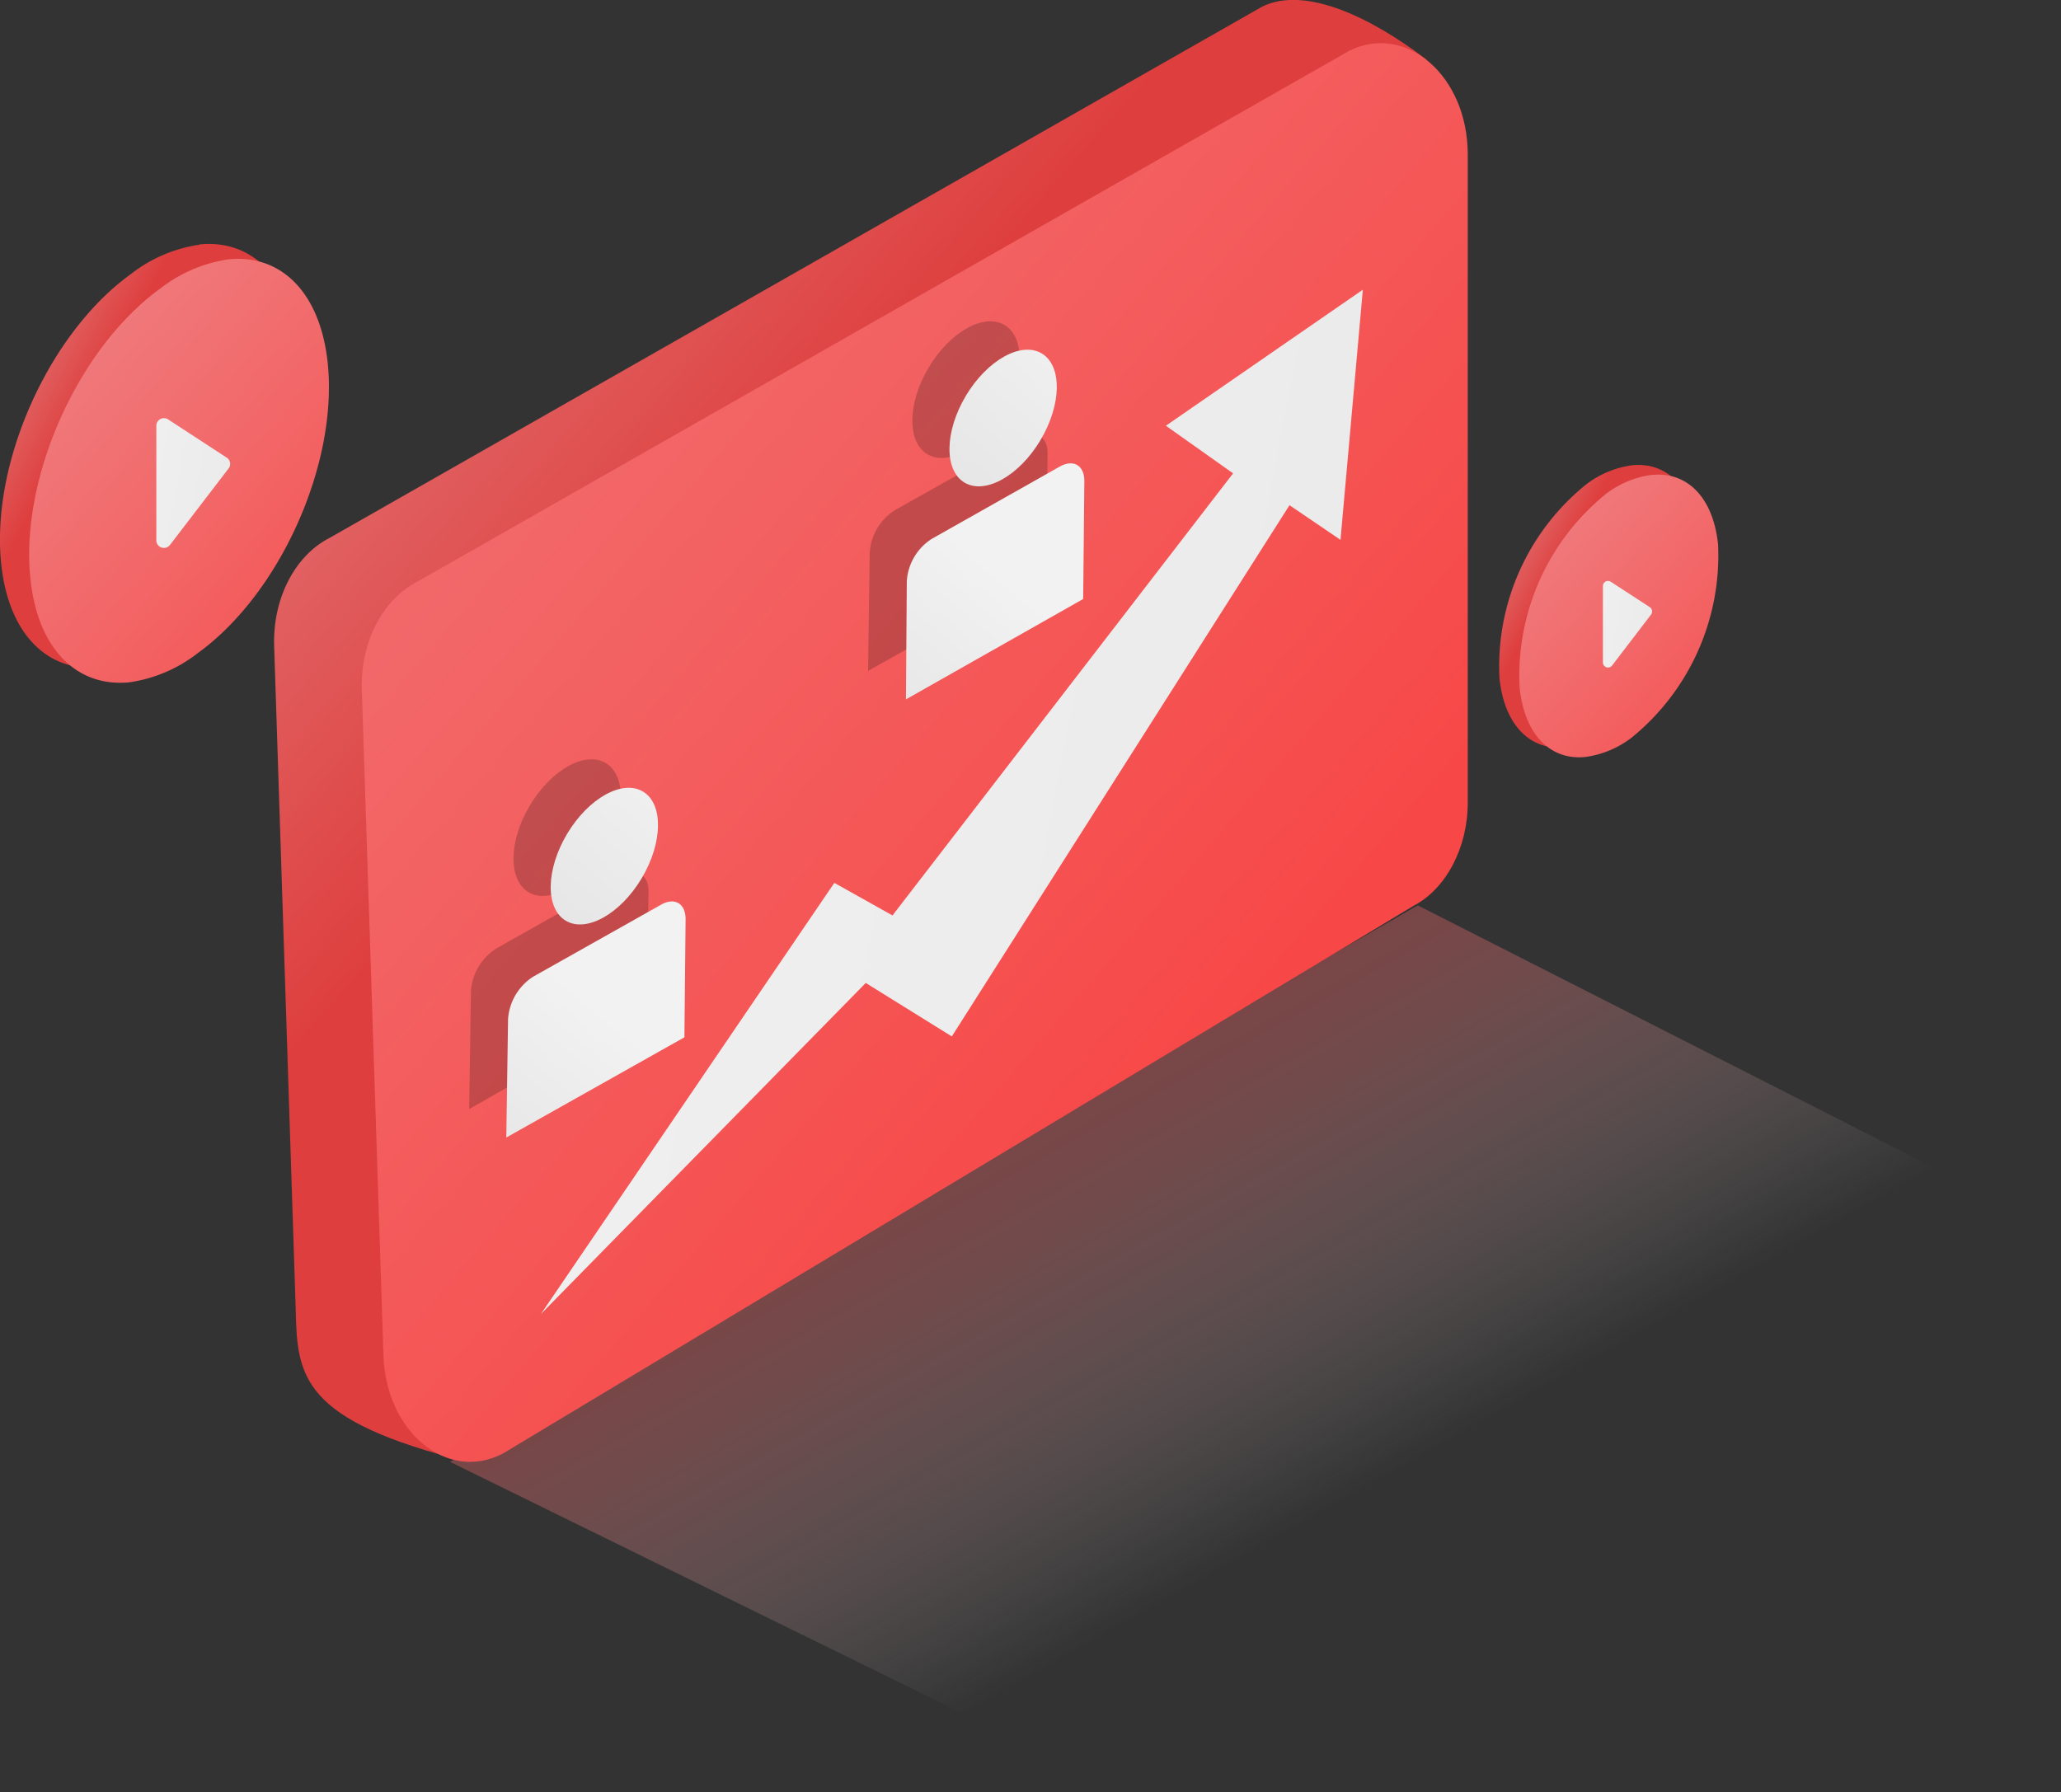<svg xmlns="http://www.w3.org/2000/svg" xmlns:xlink="http://www.w3.org/1999/xlink" viewBox="0 0 141.05 122.68"><rect x="0" y="0" width="141.05" height="122.68" fill="#333333" stroke="none"/><defs><style>.cls-1{opacity:0.4;fill:url(#linear-gradient);}.cls-2{fill:url(#linear-gradient-2);}.cls-3{fill:url(#linear-gradient-3);}.cls-4{opacity:0.2;}.cls-5{fill:url(#linear-gradient-4);}.cls-6{fill:url(#linear-gradient-5);}.cls-7{fill:url(#linear-gradient-6);}.cls-8{fill:url(#linear-gradient-7);}.cls-9{fill:url(#linear-gradient-8);}.cls-10{fill:url(#linear-gradient-9);}.cls-11{fill:url(#linear-gradient-10);}.cls-12{fill:url(#linear-gradient-11);}.cls-13{fill:url(#linear-gradient-12);}.cls-14{fill:url(#linear-gradient-13);}.cls-15{fill:url(#linear-gradient-14);}</style><linearGradient id="linear-gradient" x1="65.02" y1="55.05" x2="91.89" y2="102.79" gradientUnits="userSpaceOnUse"><stop offset="0.38" stop-color="#e46266"/><stop offset="0.44" stop-color="#e5686c" stop-opacity="0.96"/><stop offset="0.53" stop-color="#e7777b" stop-opacity="0.86"/><stop offset="0.64" stop-color="#ea9195" stop-opacity="0.69"/><stop offset="0.78" stop-color="#efb4b8" stop-opacity="0.46"/><stop offset="0.92" stop-color="#f5e0e4" stop-opacity="0.17"/><stop offset="1" stop-color="#f9fafe" stop-opacity="0"/></linearGradient><linearGradient id="linear-gradient-2" x1="48.46" y1="39.87" x2="-20.8" y2="-21.17" gradientUnits="userSpaceOnUse"><stop offset="0" stop-color="#de3f3e"/><stop offset="0.25" stop-color="#e16263"/><stop offset="0.58" stop-color="#e58b8e"/><stop offset="0.85" stop-color="#e7a4a8"/><stop offset="1" stop-color="#e8adb2"/></linearGradient><linearGradient id="linear-gradient-3" x1="86.3" y1="71.35" x2="-98.4" y2="-88.31" gradientUnits="userSpaceOnUse"><stop offset="0" stop-color="#f74746"/><stop offset="0.21" stop-color="#f36263"/><stop offset="0.56" stop-color="#ed8b8e"/><stop offset="0.84" stop-color="#e9a4a8"/><stop offset="1" stop-color="#e8adb2"/></linearGradient><linearGradient id="linear-gradient-4" x1="-394.98" y1="-567.03" x2="-372.52" y2="-545.72" gradientTransform="matrix(-0.87, 0.49, -0.01, 1.15, -280.46, 885.17)" gradientUnits="userSpaceOnUse"><stop offset="0" stop-color="#f2f2f2"/><stop offset="1" stop-color="#ccc"/></linearGradient><linearGradient id="linear-gradient-5" x1="-396.44" y1="-577.57" x2="-371.76" y2="-554.17" gradientTransform="matrix(-0.87, -0.5, -1, 0.58, -845.65, 168.67)" xlink:href="#linear-gradient-4"/><linearGradient id="linear-gradient-6" x1="-363.82" y1="-554.32" x2="-341.35" y2="-533.02" xlink:href="#linear-gradient-4"/><linearGradient id="linear-gradient-7" x1="-365.27" y1="-564.87" x2="-340.59" y2="-541.46" gradientTransform="matrix(-0.87, -0.5, -1, 0.58, -833.2, 206.69)" xlink:href="#linear-gradient-4"/><linearGradient id="linear-gradient-8" x1="5.51" y1="28.68" x2="-9.88" y2="20.46" xlink:href="#linear-gradient-2"/><linearGradient id="linear-gradient-9" x1="29.86" y1="47.65" x2="-32.75" y2="-7.26" xlink:href="#linear-gradient-3"/><linearGradient id="linear-gradient-10" x1="6.27" y1="32.1" x2="55.5" y2="41.61" gradientTransform="matrix(1, 0, 0, 1, 0, 0)" xlink:href="#linear-gradient-4"/><linearGradient id="linear-gradient-11" x1="106.24" y1="39.81" x2="95.97" y2="34.32" xlink:href="#linear-gradient-2"/><linearGradient id="linear-gradient-12" x1="122.48" y1="52.47" x2="80.71" y2="15.82" xlink:href="#linear-gradient-3"/><linearGradient id="linear-gradient-13" x1="106.74" y1="42.09" x2="139.6" y2="48.43" gradientTransform="matrix(1, 0, 0, 1, 0, 0)" xlink:href="#linear-gradient-4"/><linearGradient id="linear-gradient-14" x1="14.88" y1="45.18" x2="408.4" y2="121.15" gradientTransform="matrix(1, 0, 0, 1, 0, 0)" xlink:href="#linear-gradient-4"/></defs><title>Asset 17</title><g id="Layer_2" data-name="Layer 2"><g id="Layer_1-2" data-name="Layer 1"><polygon class="cls-1" points="76.88 122.68 30.8 100.06 97.03 61.97 141.05 84.34 76.88 122.68"/><path class="cls-2" d="M18.76,44.15l1.48,45.52c.1,4.51.34,7.56,11.79,10.39.56.14-4.19-3.26-3.61-3.57L90.74,59c2.24-1.17,3.71-4,3.71-7.05V7.57c0-1.33,4-2.87,3.07-3.57C93.82,1.19,89.3-1,86.37.46L22.57,36.81C20.21,38,18.68,40.92,18.76,44.15Z"/><path class="cls-3" d="M24.76,47.15l1.48,45.52c.12,5.31,4.34,8.82,8.18,6.82L96.74,62c2.24-1.17,3.71-4,3.71-7.05V10.57c0-5.35-4.19-9-8.08-7.11L28.57,39.81C26.21,41,24.68,43.92,24.76,47.15Z"/><g class="cls-4"><path d="M59.52,37.83a3.73,3.73,0,0,1,1.72-2.91L70,30c.94-.53,1.7-.09,1.69,1l-.08,8.07L59.41,45.92Z"/><ellipse cx="66.11" cy="26.67" rx="5.15" ry="2.97" transform="translate(9.29 69.72) rotate(-59.12)"/></g><path class="cls-5" d="M62.06,39.78a3.71,3.71,0,0,1,1.73-2.91l8.73-4.93c.94-.53,1.7-.09,1.69,1L74.13,41,62,47.87Z"/><ellipse class="cls-6" cx="68.66" cy="28.62" rx="5.15" ry="2.97" transform="translate(8.85 72.85) rotate(-59.12)"/><g class="cls-4"><path d="M32.23,67.81A3.76,3.76,0,0,1,34,64.9L42.69,60c.94-.54,1.7-.09,1.69,1L44.29,69,32.11,75.91Z"/><ellipse cx="38.82" cy="56.65" rx="5.15" ry="2.97" transform="translate(-29.73 60.89) rotate(-59.12)"/></g><path class="cls-7" d="M34.77,69.76a3.76,3.76,0,0,1,1.72-2.91l8.74-4.92c.94-.54,1.7-.09,1.69,1L46.84,71,34.65,77.86Z"/><ellipse class="cls-8" cx="41.36" cy="58.6" rx="5.15" ry="2.97" transform="translate(-30.16 64.02) rotate(-59.12)"/><path class="cls-9" d="M13.65,16.75a9.9,9.9,0,0,0-4.68,2C3.35,22.79-.63,31.67.08,38.57c.5,4.89,3.23,7.47,6.78,7.11a9.9,9.9,0,0,0,4.68-2c5.62-4.06,9.6-12.94,8.89-19.84-.51-4.89-3.23-7.47-6.78-7.11Z"/><path class="cls-10" d="M15.65,17.75a9.9,9.9,0,0,0-4.68,2c-5.62,4.06-9.6,12.94-8.89,19.84.5,4.89,3.23,7.47,6.78,7.11a9.9,9.9,0,0,0,4.68-2c5.62-4.06,9.6-12.94,8.89-19.84-.51-4.89-3.23-7.47-6.78-7.11Z"/><path class="cls-11" d="M10.7,37V29.15a.52.52,0,0,1,.81-.44l4,2.61a.51.51,0,0,1,.13.75l-4,5.22A.52.52,0,0,1,10.7,37Z"/><path class="cls-12" d="M111.67,31.85a6.64,6.64,0,0,0-3.12,1.31,16,16,0,0,0-5.93,13.25c.33,3.26,2.15,5,4.52,4.74a6.56,6.56,0,0,0,3.12-1.32,16,16,0,0,0,5.93-13.24c-.33-3.27-2.15-5-4.52-4.74Z"/><path class="cls-13" d="M113,32.51a6.56,6.56,0,0,0-3.12,1.32A16,16,0,0,0,104,47.07c.34,3.27,2.16,5,4.52,4.74a6.67,6.67,0,0,0,3.13-1.31,16.07,16.07,0,0,0,5.93-13.24c-.34-3.27-2.16-5-4.53-4.75Z"/><path class="cls-14" d="M109.7,45.34V40.12a.35.35,0,0,1,.54-.3l2.67,1.74a.35.35,0,0,1,.08.51l-2.66,3.48A.35.35,0,0,1,109.7,45.34Z"/><polygon class="cls-15" points="37.02 89.94 57.1 60.43 61.08 62.66 84.39 32.4 79.79 29.14 93.27 19.83 91.74 36.95 88.25 34.58 65.14 70.94 59.25 67.28 37.02 89.94"/></g></g></svg>